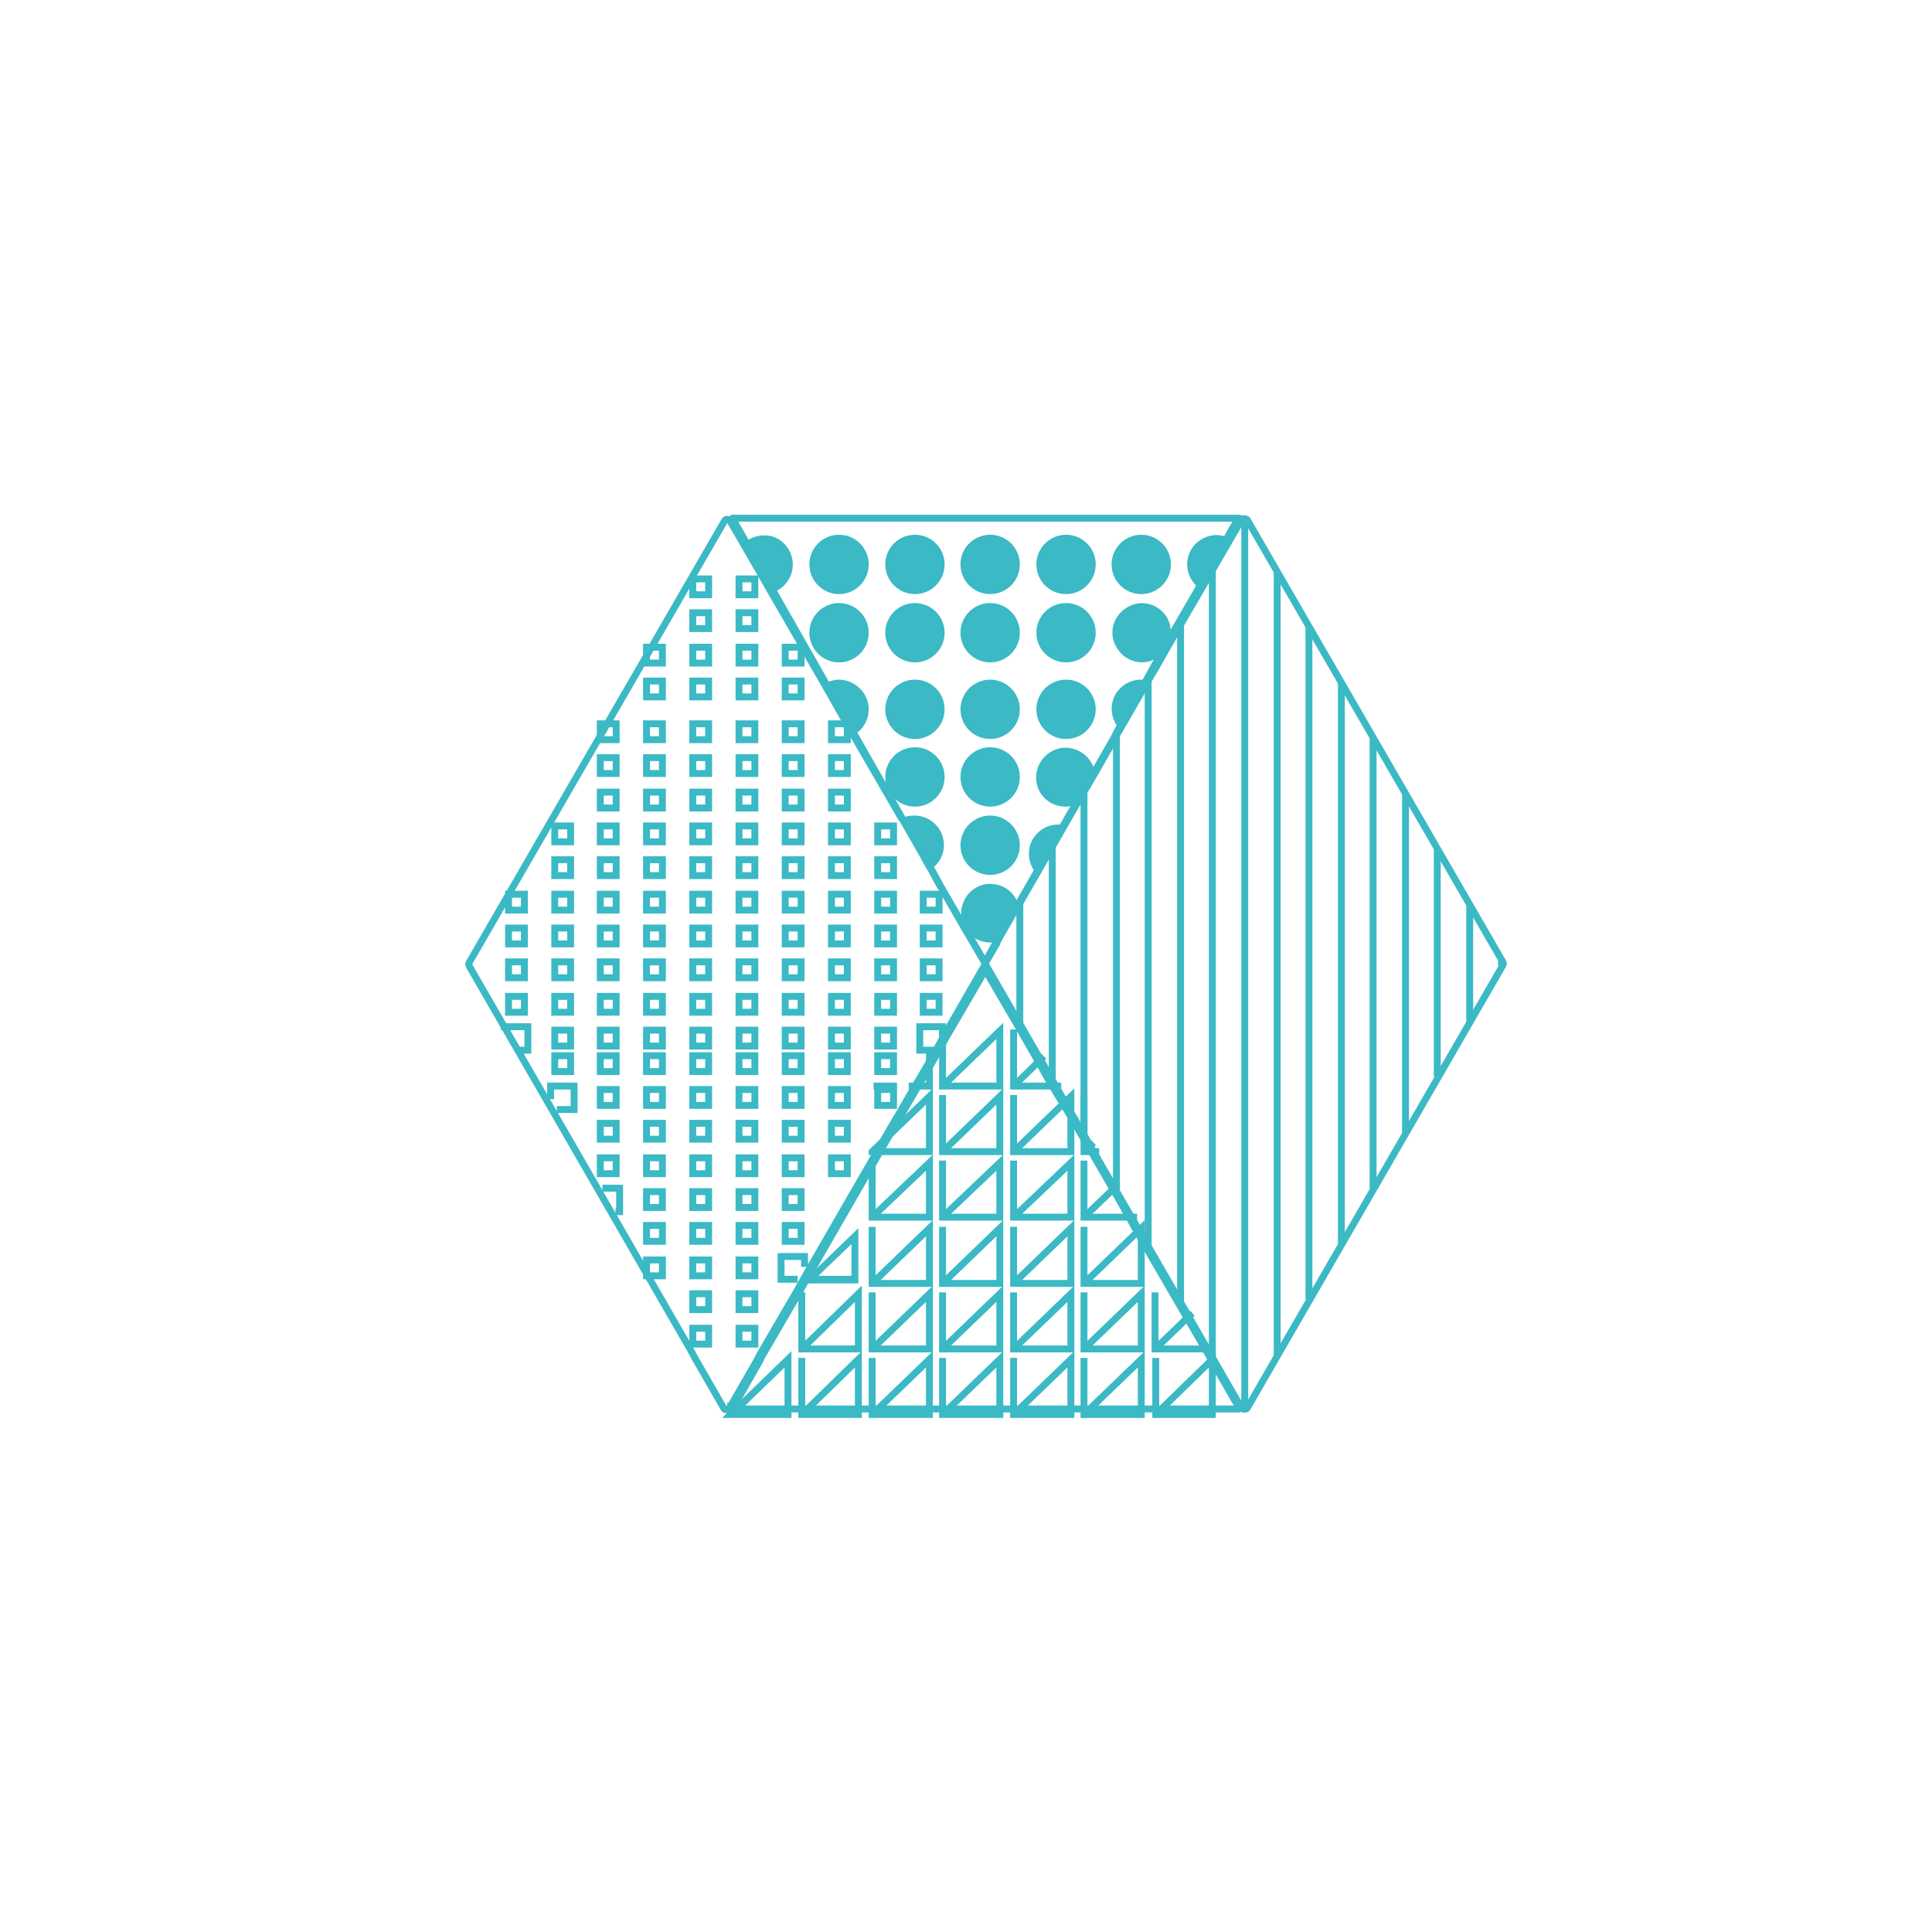 <?xml version="1.0" encoding="utf-8"?>
<!-- Generator: Adobe Illustrator 21.1.0, SVG Export Plug-In . SVG Version: 6.00 Build 0)  -->
<svg version="1.1" id="Layer_1" xmlns="http://www.w3.org/2000/svg" xmlns:xlink="http://www.w3.org/1999/xlink" x="0px" y="0px"
	 viewBox="0 0 280 280" style="enable-background:new 0 0 280 280;" xml:space="preserve">
<style type="text/css">
	.st0{fill:#3BB9C5;}
	.st1{fill:none;stroke:#3BB9C5;stroke-miterlimit:10;}
	.st2{fill:none;stroke:#3BB9C5;stroke-miterlimit:10;stroke-dasharray:6;}
	.st3{fill:none;stroke:#3BB9C5;stroke-miterlimit:10;stroke-dasharray:6.217,6.217;}
	.st4{fill:none;stroke:#3BB9C5;stroke-miterlimit:10;stroke-dasharray:5.955,5.955;}
	.st5{fill:none;stroke:#FFFFFF;stroke-width:6;stroke-linecap:round;stroke-linejoin:round;stroke-miterlimit:10;}
	.st6{fill:none;stroke:#3BB9C5;stroke-miterlimit:10;stroke-dasharray:6.559,6.559;}
	.st7{fill:none;stroke:#3BB9C5;stroke-miterlimit:10;stroke-dasharray:6.306,6.306;}
	.st8{fill:none;stroke:#3BB9C5;stroke-miterlimit:10;stroke-dasharray:5.76,5.76;}
	.st9{fill:none;stroke:#3BB9C5;stroke-miterlimit:10;stroke-dasharray:6.281,6.281;}
	.st10{fill:none;stroke:#3BB9C5;stroke-miterlimit:10;stroke-dasharray:6.55,6.55;}
	.st11{fill:url(#);stroke:#00A9B7;stroke-miterlimit:10;}
	.st12{fill:#00A9B7;}
</style>
<g>
	<polyline class="st1" points="75,152.2 76.5,152.2 76.5,148.8 73.1,148.8 73.1,149 	"/>
	<g>
		<path class="st0" d="M142.8,141.6l4.2,7.2l3.5,6.1l1.1,2l1.4,2.3l1.1,1.8l0.3,0.5l2,3.4l1.4,2.4l0.8,1.4l2.5,4.3l0.3,0.5l2.7,4.8
			l1.6,2.8l4.7,8.1l1.7,2.9l2.9,5l0.1,0.2l3.7,6.4H107l3.7-6.5l0-0.1l5.7-9.8l1-1.8l9.8-17l3.4-5.9l0.2-0.3l1.8-3.1l3-5.1l0.8-1.4
			l1.1-2L142.8,141.6 M142.8,140.1c-0.2,0-0.3,0.1-0.4,0.2l-5.7,9.9l-1.1,2l-0.8,1.4l-3,5.1l-1.8,3.1l-0.2,0.3l-3.4,5.9l-9.8,17
			l-1,1.8l-5.7,9.8l0,0.1l-4.2,7.3c0,0,0,0.1,0,0.1c-0.1,0.3,0.1,0.5,0.3,0.6c0,0,0,0,0.1,0s0,0,0.1,0h73.4c0,0,0,0,0,0
			c0.1,0,0.2,0,0.2-0.1c0.2-0.1,0.3-0.4,0.2-0.7l-4.1-7.2l-0.1-0.2l-2.9-5l-1.7-2.9l-4.7-8.1l-1.6-2.8l-2.7-4.8l-0.3-0.5l-2.5-4.3
			l-0.8-1.3l-1.4-2.4l-2-3.4l-0.3-0.5l-1.1-1.8l-1.4-2.3l-1.1-2l-3.5-6.1l-4.6-8c0-0.1-0.1-0.1-0.1-0.1
			C143,140.1,142.9,140.1,142.8,140.1L142.8,140.1z"/>
	</g>
	<path class="st1" d="M144.6,136.5l-1.4,2.4l0,0l-0.3,0.5c-0.1,0.1-0.1,0.3,0,0.5l0.3,0.5l0,0l0,0l36.7,63.6
		c0.1,0.2,0.4,0.3,0.7,0.2c0.1,0,0.1-0.1,0.2-0.2l37-64.1c0.1-0.2,0.1-0.3,0-0.5l-37-64c-0.1-0.2-0.4-0.3-0.7-0.2
		c-0.1,0-0.1,0.1-0.2,0.2l-2.2,3.8l-4.2,7.2l-3.9,6.7l0,0l-2.1,3.7l0,0l-1.2,2l-4.1,7.1l-3.6,6.3l0,0l-2.7,4.6l-8.4,14.6"/>
	<path class="st1" d="M130.7,118.7l-7-12.1l-0.4-0.7l-0.8-1.4l-3-5.3l-7-12.1l-4.2-7.3l-2.5-4.3c-0.1-0.2-0.4-0.3-0.6-0.2
		c-0.1,0-0.1,0.1-0.2,0.2l-37,64c-0.1,0.1-0.1,0.3,0,0.5l32,55.5l0.7,1.3l4.2,7.3c0.1,0.2,0.4,0.3,0.6,0.2c0.1,0,0.1-0.1,0.2-0.2
		l4.2-7.3l0-0.1l5.7-9.8l1-1.8l0,0l9.8-17l3.4-5.9l0.2-0.3l0,0l1.8-3.1l3-5.1l0.8-1.4l1.1-2l5.7-9.9l0.3-0.5c0.1-0.2,0.1-0.3,0-0.5
		l-0.3-0.5l0,0l0,0l0,0l-2.4-4.1l0,0l-0.3-0.5l0,0l-3.9-6.7l-0.8-1.5l-1.1-1.9"/>
	<g>
		<path class="st0" d="M178.6,75.6l-1.7,3l-2,3.5l-2.2,3.9l-2.5,4.3l-1.4,2.5l-2.1,3.7l-1.1,2l0,0l-4.1,7.2l-0.5,1l-3.1,5.4
			l-1.6,2.7l-1.1,1.9l-3.6,6.3l-4.7,8.2l-0.2,0.3l-3.1,5.4l-0.9,1.6l-1.9-3.3l-0.3-0.5l-3.9-6.8l-0.8-1.5l-1.1-1.9l-3.2-5.6l-7-12.3
			l-0.4-0.7l-0.8-1.4l-3-5.4l-7-12.3l-4.2-7.5l-2.1-3.7H178.6 M106.1,74.6c-0.1,0-0.2,0-0.2,0.1c-0.2,0.1-0.3,0.4-0.2,0.7l2.5,4.4
			l4.2,7.5l7,12.3l3,5.4l0.8,1.4l0.4,0.7l7,12.3l3.2,5.6l1.1,1.9l0.8,1.5l3.9,6.8l0.3,0.5l2.4,4.1c0,0.1,0.1,0.1,0.2,0.2
			c0.1,0,0.2,0.1,0.2,0.1c0.2,0,0.3-0.1,0.4-0.2l1.4-2.4l3.1-5.4l0.2-0.3l4.7-8.2l3.6-6.3l1.1-1.9l1.6-2.7l3.1-5.4l0.5-1l4.1-7.2
			l0-0.1l1.1-2l2.1-3.7l1.4-2.5l2.5-4.3l2.2-3.9l2-3.5l2.2-3.8c0-0.1,0-0.1,0.1-0.2c0-0.3-0.2-0.5-0.5-0.5H106.1L106.1,74.6
			L106.1,74.6z"/>
	</g>
	<g>
		<path class="st0" d="M102.2,89.3v1.3h-1.3v-1.3H102.2 M103.2,88.3h-3.3v3.3h3.3V88.3L103.2,88.3z"/>
	</g>
	<g>
		<path class="st0" d="M108.9,89.3v1.3h-1.3v-1.3H108.9 M109.9,88.3h-3.3v3.3h3.3V88.3L109.9,88.3z"/>
	</g>
	<g>
		<path class="st0" d="M102.2,84.4v1.3h-1.3v-1.3H102.2 M103.2,83.4h-3.3v3.3h3.3V83.4L103.2,83.4z"/>
	</g>
	<g>
		<path class="st0" d="M108.9,84.4v1.3h-1.3v-1.3H108.9 M109.9,83.4h-3.3v3.3h3.3V83.4L109.9,83.4z"/>
	</g>
	<g>
		<path class="st0" d="M102.2,94.3v1.3h-1.3v-1.3H102.2 M103.2,93.3h-3.3v3.3h3.3V93.3L103.2,93.3z"/>
	</g>
	<g>
		<path class="st0" d="M108.9,94.3v1.3h-1.3v-1.3H108.9 M109.9,93.3h-3.3v3.3h3.3V93.3L109.9,93.3z"/>
	</g>
	<g>
		<path class="st0" d="M102.2,99.2v1.3h-1.3v-1.3H102.2 M103.2,98.2h-3.3v3.3h3.3V98.2L103.2,98.2z"/>
	</g>
	<g>
		<path class="st0" d="M95.5,94.3v1.3h-1.3v-1.3H95.5 M96.5,93.3h-3.3v3.3h3.3V93.3L96.5,93.3z"/>
	</g>
	<g>
		<path class="st0" d="M95.5,99.2v1.3h-1.3v-1.3H95.5 M96.5,98.2h-3.3v3.3h3.3V98.2L96.5,98.2z"/>
	</g>
	<g>
		<path class="st0" d="M108.9,99.2v1.3h-1.3v-1.3H108.9 M109.9,98.2h-3.3v3.3h3.3V98.2L109.9,98.2z"/>
	</g>
	<g>
		<path class="st0" d="M115.6,94.3v1.3h-1.3v-1.3H115.6 M116.6,93.3h-3.3v3.3h3.3V93.3L116.6,93.3z"/>
	</g>
	<g>
		<path class="st0" d="M115.6,99.2v1.3h-1.3v-1.3H115.6 M116.6,98.2h-3.3v3.3h3.3V98.2L116.6,98.2z"/>
	</g>
	<g>
		<path class="st0" d="M102.2,105.4v1.3h-1.3v-1.3H102.2 M103.2,104.4h-3.3v3.3h3.3V104.4L103.2,104.4z"/>
	</g>
	<g>
		<path class="st0" d="M108.9,105.4v1.3h-1.3v-1.3H108.9 M109.9,104.4h-3.3v3.3h3.3V104.4L109.9,104.4z"/>
	</g>
	<g>
		<path class="st0" d="M102.2,110.3v1.3h-1.3v-1.3H102.2 M103.2,109.3h-3.3v3.3h3.3V109.3L103.2,109.3z"/>
	</g>
	<g>
		<path class="st0" d="M108.9,110.3v1.3h-1.3v-1.3H108.9 M109.9,109.3h-3.3v3.3h3.3V109.3L109.9,109.3z"/>
	</g>
	<g>
		<path class="st0" d="M102.2,115.3v1.3h-1.3v-1.3H102.2 M103.2,114.3h-3.3v3.3h3.3V114.3L103.2,114.3z"/>
	</g>
	<g>
		<path class="st0" d="M108.9,115.3v1.3h-1.3v-1.3H108.9 M109.9,114.3h-3.3v3.3h3.3V114.3L109.9,114.3z"/>
	</g>
	<g>
		<path class="st0" d="M102.2,120.2v1.3h-1.3v-1.3H102.2 M103.2,119.2h-3.3v3.3h3.3V119.2L103.2,119.2z"/>
	</g>
	<g>
		<path class="st0" d="M108.9,120.2v1.3h-1.3v-1.3H108.9 M109.9,119.2h-3.3v3.3h3.3V119.2L109.9,119.2z"/>
	</g>
	<g>
		<path class="st0" d="M102.2,125.1v1.3h-1.3v-1.3H102.2 M103.2,124.1h-3.3v3.3h3.3V124.1L103.2,124.1z"/>
	</g>
	<g>
		<path class="st0" d="M108.9,125.1v1.3h-1.3v-1.3H108.9 M109.9,124.1h-3.3v3.3h3.3V124.1L109.9,124.1z"/>
	</g>
	<g>
		<path class="st0" d="M102.2,130.1v1.3h-1.3v-1.3H102.2 M103.2,129.1h-3.3v3.3h3.3V129.1L103.2,129.1z"/>
	</g>
	<g>
		<path class="st0" d="M108.9,130.1v1.3h-1.3v-1.3H108.9 M109.9,129.1h-3.3v3.3h3.3V129.1L109.9,129.1z"/>
	</g>
	<g>
		<path class="st0" d="M102.2,135v1.3h-1.3V135H102.2 M103.2,134h-3.3v3.3h3.3V134L103.2,134z"/>
	</g>
	<g>
		<path class="st0" d="M108.9,135v1.3h-1.3V135H108.9 M109.9,134h-3.3v3.3h3.3V134L109.9,134z"/>
	</g>
	<g>
		<path class="st0" d="M102.2,139.9v1.3h-1.3v-1.3H102.2 M103.2,138.9h-3.3v3.3h3.3V138.9L103.2,138.9z"/>
	</g>
	<g>
		<path class="st0" d="M108.9,139.9v1.3h-1.3v-1.3H108.9 M109.9,138.9h-3.3v3.3h3.3V138.9L109.9,138.9z"/>
	</g>
	<g>
		<path class="st0" d="M102.2,144.9v1.3h-1.3v-1.3H102.2 M103.2,143.9h-3.3v3.3h3.3V143.9L103.2,143.9z"/>
	</g>
	<g>
		<path class="st0" d="M108.9,144.9v1.3h-1.3v-1.3H108.9 M109.9,143.9h-3.3v3.3h3.3V143.9L109.9,143.9z"/>
	</g>
	<g>
		<path class="st0" d="M102.2,149.8v1.3h-1.3v-1.3H102.2 M103.2,148.8h-3.3v3.3h3.3V148.8L103.2,148.8z"/>
	</g>
	<g>
		<path class="st0" d="M108.9,149.8v1.3h-1.3v-1.3H108.9 M109.9,148.8h-3.3v3.3h3.3V148.8L109.9,148.8z"/>
	</g>
	<g>
		<path class="st0" d="M102.2,153.5v1.3h-1.3v-1.3H102.2 M103.2,152.5h-3.3v3.3h3.3V152.5L103.2,152.5z"/>
	</g>
	<g>
		<path class="st0" d="M108.9,153.5v1.3h-1.3v-1.3H108.9 M109.9,152.5h-3.3v3.3h3.3V152.5L109.9,152.5z"/>
	</g>
	<g>
		<path class="st0" d="M102.2,158.4v1.3h-1.3v-1.3H102.2 M103.2,157.4h-3.3v3.3h3.3V157.4L103.2,157.4z"/>
	</g>
	<g>
		<path class="st0" d="M108.9,158.4v1.3h-1.3v-1.3H108.9 M109.9,157.4h-3.3v3.3h3.3V157.4L109.9,157.4z"/>
	</g>
	<g>
		<path class="st0" d="M102.2,163.3v1.3h-1.3v-1.3H102.2 M103.2,162.3h-3.3v3.3h3.3V162.3L103.2,162.3z"/>
	</g>
	<g>
		<path class="st0" d="M108.9,163.3v1.3h-1.3v-1.3H108.9 M109.9,162.3h-3.3v3.3h3.3V162.3L109.9,162.3z"/>
	</g>
	<g>
		<path class="st0" d="M102.2,168.3v1.3h-1.3v-1.3H102.2 M103.2,167.3h-3.3v3.3h3.3V167.3L103.2,167.3z"/>
	</g>
	<g>
		<path class="st0" d="M108.9,168.3v1.3h-1.3v-1.3H108.9 M109.9,167.3h-3.3v3.3h3.3V167.3L109.9,167.3z"/>
	</g>
	<g>
		<path class="st0" d="M115.6,105.4v1.3h-1.3v-1.3H115.6 M116.6,104.4h-3.3v3.3h3.3V104.4L116.6,104.4z"/>
	</g>
	<g>
		<polygon class="st0" points="123.3,104.4 122.5,104.4 123.3,105.8 123.3,104.4 		"/>
	</g>
	<g>
		<path class="st0" d="M115.6,110.3v1.3h-1.3v-1.3H115.6 M116.6,109.3h-3.3v3.3h3.3V109.3L116.6,109.3z"/>
	</g>
	<g>
		<path class="st0" d="M122.3,110.3v1.3h-1.3v-1.3H122.3 M123.3,109.3h-3.3v3.3h3.3V109.3L123.3,109.3z"/>
	</g>
	<g>
		<path class="st0" d="M122.3,105.4v1.3h-1.3v-1.3H122.3 M123.3,104.4h-3.3v3.3h3.3V104.4L123.3,104.4z"/>
	</g>
	<g>
		<path class="st0" d="M115.6,115.3v1.3h-1.3v-1.3H115.6 M116.6,114.3h-3.3v3.3h3.3V114.3L116.6,114.3z"/>
	</g>
	<g>
		<path class="st0" d="M122.3,115.3v1.3h-1.3v-1.3H122.3 M123.3,114.3h-3.3v3.3h3.3V114.3L123.3,114.3z"/>
	</g>
	<g>
		<path class="st0" d="M115.6,120.2v1.3h-1.3v-1.3H115.6 M116.6,119.2h-3.3v3.3h3.3V119.2L116.6,119.2z"/>
	</g>
	<g>
		<path class="st0" d="M122.3,120.2v1.3h-1.3v-1.3H122.3 M123.3,119.2h-3.3v3.3h3.3V119.2L123.3,119.2z"/>
	</g>
	<g>
		<path class="st0" d="M115.6,125.1v1.3h-1.3v-1.3H115.6 M116.6,124.1h-3.3v3.3h3.3V124.1L116.6,124.1z"/>
	</g>
	<g>
		<path class="st0" d="M122.3,125.1v1.3h-1.3v-1.3H122.3 M123.3,124.1h-3.3v3.3h3.3V124.1L123.3,124.1z"/>
	</g>
	<g>
		<path class="st0" d="M115.6,130.1v1.3h-1.3v-1.3H115.6 M116.6,129.1h-3.3v3.3h3.3V129.1L116.6,129.1z"/>
	</g>
	<g>
		<path class="st0" d="M122.3,130.1v1.3h-1.3v-1.3H122.3 M123.3,129.1h-3.3v3.3h3.3V129.1L123.3,129.1z"/>
	</g>
	<g>
		<path class="st0" d="M115.6,135v1.3h-1.3V135H115.6 M116.6,134h-3.3v3.3h3.3V134L116.6,134z"/>
	</g>
	<g>
		<path class="st0" d="M122.3,135v1.3h-1.3V135H122.3 M123.3,134h-3.3v3.3h3.3V134L123.3,134z"/>
	</g>
	<g>
		<path class="st0" d="M115.6,139.9v1.3h-1.3v-1.3H115.6 M116.6,138.9h-3.3v3.3h3.3V138.9L116.6,138.9z"/>
	</g>
	<g>
		<path class="st0" d="M122.3,139.9v1.3h-1.3v-1.3H122.3 M123.3,138.9h-3.3v3.3h3.3V138.9L123.3,138.9z"/>
	</g>
	<g>
		<path class="st0" d="M115.6,144.9v1.3h-1.3v-1.3H115.6 M116.6,143.9h-3.3v3.3h3.3V143.9L116.6,143.9z"/>
	</g>
	<g>
		<path class="st0" d="M122.3,144.9v1.3h-1.3v-1.3H122.3 M123.3,143.9h-3.3v3.3h3.3V143.9L123.3,143.9z"/>
	</g>
	<g>
		<path class="st0" d="M115.6,149.8v1.3h-1.3v-1.3H115.6 M116.6,148.8h-3.3v3.3h3.3V148.8L116.6,148.8z"/>
	</g>
	<g>
		<path class="st0" d="M122.3,149.8v1.3h-1.3v-1.3H122.3 M123.3,148.8h-3.3v3.3h3.3V148.8L123.3,148.8z"/>
	</g>
	<g>
		<path class="st0" d="M115.6,153.5v1.3h-1.3v-1.3H115.6 M116.6,152.5h-3.3v3.3h3.3V152.5L116.6,152.5z"/>
	</g>
	<g>
		<path class="st0" d="M122.3,153.5v1.3h-1.3v-1.3H122.3 M123.3,152.5h-3.3v3.3h3.3V152.5L123.3,152.5z"/>
	</g>
	<g>
		<path class="st0" d="M115.6,158.4v1.3h-1.3v-1.3H115.6 M116.6,157.4h-3.3v3.3h3.3V157.4L116.6,157.4z"/>
	</g>
	<g>
		<path class="st0" d="M122.3,158.4v1.3h-1.3v-1.3H122.3 M123.3,157.4h-3.3v3.3h3.3V157.4L123.3,157.4z"/>
	</g>
	<g>
		<path class="st0" d="M129,158.4v1.3h-1.3v-1.3H129 M130,157.4h-3.3v3.3h3.3V157.4L130,157.4z"/>
	</g>
	<g>
		<path class="st0" d="M115.6,163.3v1.3h-1.3v-1.3H115.6 M116.6,162.3h-3.3v3.3h3.3V162.3L116.6,162.3z"/>
	</g>
	<g>
		<path class="st0" d="M122.3,163.3v1.3h-1.3v-1.3H122.3 M123.3,162.3h-3.3v3.3h3.3V162.3L123.3,162.3z"/>
	</g>
	<g>
		<path class="st0" d="M115.6,168.3v1.3h-1.3v-1.3H115.6 M116.6,167.3h-3.3v3.3h3.3V167.3L116.6,167.3z"/>
	</g>
	<g>
		<path class="st0" d="M115.6,173.2v1.3h-1.3v-1.3H115.6 M116.6,172.2h-3.3v3.3h3.3V172.2L116.6,172.2z"/>
	</g>
	<g>
		<path class="st0" d="M115.6,178.1v1.3h-1.3v-1.3H115.6 M116.6,177.1h-3.3v3.3h3.3V177.1L116.6,177.1z"/>
	</g>
	<polyline class="st1" points="116.6,183.6 116.6,183.6 116.6,182.1 113.2,182.1 113.2,185.4 115.6,185.4 	"/>
	<g>
		<path class="st0" d="M122.3,168.3v1.3h-1.3v-1.3H122.3 M123.3,167.3h-3.3v3.3h3.3V167.3L123.3,167.3z"/>
	</g>
	<g>
		<path class="st0" d="M88.8,105.4v1.3h-1.3v-1.3H88.8 M89.8,104.4h-3.3v3.3h3.3V104.4L89.8,104.4z"/>
	</g>
	<g>
		<path class="st0" d="M95.5,105.4v1.3h-1.3v-1.3H95.5 M96.5,104.4h-3.3v3.3h3.3V104.4L96.5,104.4z"/>
	</g>
	<g>
		<path class="st0" d="M88.8,110.3v1.3h-1.3v-1.3H88.8 M89.8,109.3h-3.3v3.3h3.3V109.3L89.8,109.3z"/>
	</g>
	<g>
		<path class="st0" d="M95.5,110.3v1.3h-1.3v-1.3H95.5 M96.5,109.3h-3.3v3.3h3.3V109.3L96.5,109.3z"/>
	</g>
	<g>
		<path class="st0" d="M88.8,115.3v1.3h-1.3v-1.3H88.8 M89.8,114.3h-3.3v3.3h3.3V114.3L89.8,114.3z"/>
	</g>
	<g>
		<path class="st0" d="M95.5,115.3v1.3h-1.3v-1.3H95.5 M96.5,114.3h-3.3v3.3h3.3V114.3L96.5,114.3z"/>
	</g>
	<g>
		<path class="st0" d="M88.8,120.2v1.3h-1.3v-1.3H88.8 M89.8,119.2h-3.3v3.3h3.3V119.2L89.8,119.2z"/>
	</g>
	<g>
		<path class="st0" d="M82.2,120.2v1.3h-1.3v-1.3H82.2 M83.2,119.2h-3.3v3.3h3.3V119.2L83.2,119.2z"/>
	</g>
	<g>
		<path class="st0" d="M95.5,120.2v1.3h-1.3v-1.3H95.5 M96.5,119.2h-3.3v3.3h3.3V119.2L96.5,119.2z"/>
	</g>
	<g>
		<path class="st0" d="M88.8,125.1v1.3h-1.3v-1.3H88.8 M89.8,124.1h-3.3v3.3h3.3V124.1L89.8,124.1z"/>
	</g>
	<g>
		<path class="st0" d="M95.5,125.1v1.3h-1.3v-1.3H95.5 M96.5,124.1h-3.3v3.3h3.3V124.1L96.5,124.1z"/>
	</g>
	<g>
		<path class="st0" d="M88.8,130.1v1.3h-1.3v-1.3H88.8 M89.8,129.1h-3.3v3.3h3.3V129.1L89.8,129.1z"/>
	</g>
	<g>
		<path class="st0" d="M95.5,130.1v1.3h-1.3v-1.3H95.5 M96.5,129.1h-3.3v3.3h3.3V129.1L96.5,129.1z"/>
	</g>
	<g>
		<path class="st0" d="M88.8,135v1.3h-1.3V135H88.8 M89.8,134h-3.3v3.3h3.3V134L89.8,134z"/>
	</g>
	<g>
		<path class="st0" d="M95.5,135v1.3h-1.3V135H95.5 M96.5,134h-3.3v3.3h3.3V134L96.5,134z"/>
	</g>
	<g>
		<path class="st0" d="M88.8,139.9v1.3h-1.3v-1.3H88.8 M89.8,138.9h-3.3v3.3h3.3V138.9L89.8,138.9z"/>
	</g>
	<g>
		<path class="st0" d="M95.5,139.9v1.3h-1.3v-1.3H95.5 M96.5,138.9h-3.3v3.3h3.3V138.9L96.5,138.9z"/>
	</g>
	<g>
		<path class="st0" d="M88.8,144.9v1.3h-1.3v-1.3H88.8 M89.8,143.9h-3.3v3.3h3.3V143.9L89.8,143.9z"/>
	</g>
	<g>
		<path class="st0" d="M95.5,144.9v1.3h-1.3v-1.3H95.5 M96.5,143.9h-3.3v3.3h3.3V143.9L96.5,143.9z"/>
	</g>
	<g>
		<path class="st0" d="M88.8,149.8v1.3h-1.3v-1.3H88.8 M89.8,148.8h-3.3v3.3h3.3V148.8L89.8,148.8z"/>
	</g>
	<g>
		<path class="st0" d="M95.5,149.8v1.3h-1.3v-1.3H95.5 M96.5,148.8h-3.3v3.3h3.3V148.8L96.5,148.8z"/>
	</g>
	<g>
		<path class="st0" d="M88.8,153.5v1.3h-1.3v-1.3H88.8 M89.8,152.5h-3.3v3.3h3.3V152.5L89.8,152.5z"/>
	</g>
	<g>
		<path class="st0" d="M95.5,153.5v1.3h-1.3v-1.3H95.5 M96.5,152.5h-3.3v3.3h3.3V152.5L96.5,152.5z"/>
	</g>
	<g>
		<path class="st0" d="M129,120.2v1.3h-1.3v-1.3H129 M130,119.2h-3.3v3.3h3.3V119.2L130,119.2z"/>
	</g>
	<g>
		<path class="st0" d="M129,125.1v1.3h-1.3v-1.3H129 M130,124.1h-3.3v3.3h3.3V124.1L130,124.1z"/>
	</g>
	<g>
		<path class="st0" d="M129,130.1v1.3h-1.3v-1.3H129 M130,129.1h-3.3v3.3h3.3V129.1L130,129.1z"/>
	</g>
	<g>
		<path class="st0" d="M135.6,130.1v1.3h-1.3v-1.3H135.6 M136.6,129.1h-3.3v3.3h3.3V129.1L136.6,129.1z"/>
	</g>
	<g>
		<path class="st0" d="M129,135v1.3h-1.3V135H129 M130,134h-3.3v3.3h3.3V134L130,134z"/>
	</g>
	<g>
		<path class="st0" d="M135.6,135v1.3h-1.3V135H135.6 M136.6,134h-3.3v3.3h3.3V134L136.6,134z"/>
	</g>
	<g>
		<path class="st0" d="M129,139.9v1.3h-1.3v-1.3H129 M130,138.9h-3.3v3.3h3.3V138.9L130,138.9z"/>
	</g>
	<g>
		<path class="st0" d="M135.6,139.9v1.3h-1.3v-1.3H135.6 M136.6,138.9h-3.3v3.3h3.3V138.9L136.6,138.9z"/>
	</g>
	<g>
		<path class="st0" d="M129,144.9v1.3h-1.3v-1.3H129 M130,143.9h-3.3v3.3h3.3V143.9L130,143.9z"/>
	</g>
	<g>
		<path class="st0" d="M135.6,144.9v1.3h-1.3v-1.3H135.6 M136.6,143.9h-3.3v3.3h3.3V143.9L136.6,143.9z"/>
	</g>
	<g>
		<path class="st0" d="M129,149.8v1.3h-1.3v-1.3H129 M130,148.8h-3.3v3.3h3.3V148.8L130,148.8z"/>
	</g>
	<polyline class="st1" points="136.6,150.2 136.6,148.8 133.3,148.8 133.3,152 133.3,152.2 134.7,152.2 135.5,152.2 	"/>
	<g>
		<path class="st0" d="M129,153.5v1.3h-1.3v-1.3H129 M130,152.5h-3.3v3.3h3.3V152.5L130,152.5z"/>
	</g>
	<g>
		<path class="st0" d="M82.2,125.1v1.3h-1.3v-1.3H82.2 M83.2,124.1h-3.3v3.3h3.3V124.1L83.2,124.1z"/>
	</g>
	<g>
		<path class="st0" d="M75.5,130.1v1.3h-1.3v-1.3H75.5 M76.5,129.1h-3.3v3.3h3.3V129.1L76.5,129.1z"/>
	</g>
	<g>
		<path class="st0" d="M82.2,130.1v1.3h-1.3v-1.3H82.2 M83.2,129.1h-3.3v3.3h3.3V129.1L83.2,129.1z"/>
	</g>
	<g>
		<path class="st0" d="M75.5,135v1.3h-1.3V135H75.5 M76.5,134h-3.3v3.3h3.3V134L76.5,134z"/>
	</g>
	<g>
		<path class="st0" d="M82.2,135v1.3h-1.3V135H82.2 M83.2,134h-3.3v3.3h3.3V134L83.2,134z"/>
	</g>
	<g>
		<path class="st0" d="M75.5,139.9v1.3h-1.3v-1.3H75.5 M76.5,138.9h-3.3v3.3h3.3V138.9L76.5,138.9z"/>
	</g>
	<g>
		<path class="st0" d="M82.2,139.9v1.3h-1.3v-1.3H82.2 M83.2,138.9h-3.3v3.3h3.3V138.9L83.2,138.9z"/>
	</g>
	<g>
		<path class="st0" d="M75.5,144.9v1.3h-1.3v-1.3H75.5 M76.5,143.9h-3.3v3.3h3.3V143.9L76.5,143.9z"/>
	</g>
	<g>
		<path class="st0" d="M82.2,144.9v1.3h-1.3v-1.3H82.2 M83.2,143.9h-3.3v3.3h3.3V143.9L83.2,143.9z"/>
	</g>
	<g>
		<path class="st0" d="M82.2,149.8v1.3h-1.3v-1.3H82.2 M83.2,148.8h-3.3v3.3h3.3V148.8L83.2,148.8z"/>
	</g>
	<g>
		<path class="st0" d="M82.2,153.5v1.3h-1.3v-1.3H82.2 M83.2,152.5h-3.3v3.3h3.3V152.5L83.2,152.5z"/>
	</g>
	<g>
		<path class="st0" d="M88.8,158.4v1.3h-1.3v-1.3H88.8 M89.8,157.4h-3.3v3.3h3.3V157.4L89.8,157.4z"/>
	</g>
	<g>
		<path class="st0" d="M95.5,158.4v1.3h-1.3v-1.3H95.5 M96.5,157.4h-3.3v3.3h3.3V157.4L96.5,157.4z"/>
	</g>
	<g>
		<path class="st0" d="M88.8,163.3v1.3h-1.3v-1.3H88.8 M89.8,162.3h-3.3v3.3h3.3V162.3L89.8,162.3z"/>
	</g>
	<polyline class="st1" points="80.7,160.8 83.2,160.8 83.2,157.4 79.8,157.4 79.8,159.3 	"/>
	<g>
		<path class="st0" d="M95.5,163.3v1.3h-1.3v-1.3H95.5 M96.5,162.3h-3.3v3.3h3.3V162.3L96.5,162.3z"/>
	</g>
	<g>
		<path class="st0" d="M88.8,168.3v1.3h-1.3v-1.3H88.8 M89.8,167.3h-3.3v3.3h3.3V167.3L89.8,167.3z"/>
	</g>
	<g>
		<path class="st0" d="M95.5,168.3v1.3h-1.3v-1.3H95.5 M96.5,167.3h-3.3v3.3h3.3V167.3L96.5,167.3z"/>
	</g>
	<g>
		<path class="st0" d="M95.5,173.2v1.3h-1.3v-1.3H95.5 M96.5,172.2h-3.3v3.3h3.3V172.2L96.5,172.2z"/>
	</g>
	<polyline class="st1" points="87.3,172.2 89.8,172.2 89.8,175.6 89.2,175.6 	"/>
	<g>
		<path class="st0" d="M95.5,178.1v1.3h-1.3v-1.3H95.5 M96.5,177.1h-3.3v3.3h3.3V177.1L96.5,177.1z"/>
	</g>
	<g>
		<path class="st0" d="M95.5,183.1v1.3h-1.3v-1.3H95.5 M96.5,182.1h-3.3v3.3h3.3V182.1L96.5,182.1z"/>
	</g>
	<g>
		<path class="st0" d="M102.2,173.2v1.3h-1.3v-1.3H102.2 M103.2,172.2h-3.3v3.3h3.3V172.2L103.2,172.2z"/>
	</g>
	<g>
		<path class="st0" d="M108.9,173.2v1.3h-1.3v-1.3H108.9 M109.9,172.2h-3.3v3.3h3.3V172.2L109.9,172.2z"/>
	</g>
	<g>
		<path class="st0" d="M102.2,178.1v1.3h-1.3v-1.3H102.2 M103.2,177.1h-3.3v3.3h3.3V177.1L103.2,177.1z"/>
	</g>
	<g>
		<path class="st0" d="M108.9,178.1v1.3h-1.3v-1.3H108.9 M109.9,177.1h-3.3v3.3h3.3V177.1L109.9,177.1z"/>
	</g>
	<g>
		<path class="st0" d="M102.2,183.1v1.3h-1.3v-1.3H102.2 M103.2,182.1h-3.3v3.3h3.3V182.1L103.2,182.1z"/>
	</g>
	<g>
		<path class="st0" d="M108.9,183.1v1.3h-1.3v-1.3H108.9 M109.9,182.1h-3.3v3.3h3.3V182.1L109.9,182.1z"/>
	</g>
	<g>
		<path class="st0" d="M102.2,188v1.3h-1.3V188H102.2 M103.2,187h-3.3v3.3h3.3V187L103.2,187z"/>
	</g>
	<g>
		<path class="st0" d="M108.9,188v1.3h-1.3V188H108.9 M109.9,187h-3.3v3.3h3.3V187L109.9,187z"/>
	</g>
	<g>
		<path class="st0" d="M102.2,193v1.3h-1.3V193H102.2 M103.2,192h-3.3v3.3h3.3V192L103.2,192z"/>
	</g>
	<g>
		<path class="st0" d="M108.9,193v1.3h-1.3V193H108.9 M109.9,192h-3.3v3.3h3.3V192L109.9,192z"/>
	</g>
	<g>
		<circle class="st0" cx="121.6" cy="81.8" r="4.3"/>
	</g>
	<g>
		<path class="st0" d="M114.9,81.8c0,1.7-1,3.2-2.5,3.9l-4.2-7.3c0.7-0.5,1.6-0.8,2.5-0.8C113,77.5,114.9,79.5,114.9,81.8z"/>
	</g>
	<g>
		<circle class="st0" cx="132.6" cy="81.8" r="4.3"/>
	</g>
	<g>
		<circle class="st0" cx="143.5" cy="81.8" r="4.3"/>
	</g>
	<g>
		<circle class="st0" cx="154.5" cy="81.8" r="4.3"/>
	</g>
	<g>
		<circle class="st0" cx="165.4" cy="81.8" r="4.3"/>
	</g>
	<g>
		<path class="st0" d="M177.7,77.8l-4.2,7.2c-1.8-1.6-1.9-4.3-0.4-6C174.3,77.7,176.1,77.2,177.7,77.8z"/>
	</g>
	<g>
		<circle class="st0" cx="121.6" cy="91.7" r="4.3"/>
	</g>
	<g>
		<circle class="st0" cx="132.6" cy="91.7" r="4.3"/>
	</g>
	<g>
		<circle class="st0" cx="143.5" cy="91.7" r="4.3"/>
	</g>
	<g>
		<circle class="st0" cx="154.5" cy="91.7" r="4.3"/>
	</g>
	<g>
		<path class="st0" d="M169.7,91.7L169.7,91.7c0,1.5-0.8,2.9-2.1,3.7l0,0c-2,1.2-4.6,0.5-5.8-1.6c-1.2-2-0.5-4.6,1.6-5.8
			c2-1.2,4.6-0.5,5.8,1.6C169.5,90.2,169.7,90.9,169.7,91.7L169.7,91.7z"/>
	</g>
	<g>
		<path class="st0" d="M125.9,102.8c0,1.5-0.8,3-2.2,3.7l-0.4-0.7l-0.8-1.4l-3-5.3c0.7-0.4,1.4-0.6,2.2-0.6
			C124,98.6,125.9,100.5,125.9,102.8z"/>
	</g>
	<g>
		<circle class="st0" cx="132.6" cy="102.8" r="4.3"/>
	</g>
	<g>
		<circle class="st0" cx="143.5" cy="102.8" r="4.3"/>
	</g>
	<g>
		<circle class="st0" cx="154.5" cy="102.8" r="4.3"/>
	</g>
	<g>
		<path class="st0" d="M162.3,105.7c-1.6-1.7-1.6-4.4,0.1-6c0.8-0.8,1.9-1.2,3-1.2c0.3,0,0.7,0,1,0.1L162.3,105.7z"/>
	</g>
	<g>
		<path class="st0" d="M150.3,126.7c-1.6-1.7-1.6-4.4,0.1-6c0.8-0.8,1.9-1.2,3-1.2c0.3,0,0.7,0,1,0.1L150.3,126.7z"/>
	</g>
	<g>
		<circle class="st0" cx="132.6" cy="112.6" r="4.3"/>
	</g>
	<g>
		<circle class="st0" cx="143.5" cy="112.6" r="4.3"/>
	</g>
	<g>
		<path class="st0" d="M158.7,112L158.7,112c-0.4-2.3-2.5-3.9-4.9-3.6c-2.3,0.4-3.9,2.5-3.6,4.9c0.3,2.1,2.1,3.6,4.2,3.6
			c0.5,0,1.1-0.1,1.6-0.3L158.7,112z"/>
	</g>
	<g>
		<path class="st0" d="M136.8,122.5c0,1.4-0.7,2.7-1.9,3.5l-1.1-1.9l-3.2-5.5c0.6-0.3,1.2-0.4,1.9-0.4
			C134.9,118.2,136.8,120.1,136.8,122.5C136.8,122.5,136.8,122.5,136.8,122.5z"/>
	</g>
	<g>
		<circle class="st0" cx="143.5" cy="122.5" r="4.3"/>
	</g>
	<g>
		<path class="st0" d="M147.6,131.2l-3.1,5.3c-0.3,0.1-0.7,0.1-1,0.1c-1.4,0-2.7-0.7-3.5-1.8l0,0l0,0l-0.3-0.5l0,0
			c-0.3-0.6-0.4-1.2-0.4-1.9c0-2.4,1.9-4.3,4.2-4.3C145.4,128.1,147.1,129.3,147.6,131.2L147.6,131.2z"/>
	</g>
	<line class="st1" x1="217.6" y1="139.9" x2="217.6" y2="139.2"/>
	<line class="st1" x1="213" y1="148" x2="213" y2="131.2"/>
	<line class="st1" x1="208.3" y1="156" x2="208.3" y2="123.1"/>
	<line class="st1" x1="203.7" y1="164.1" x2="203.7" y2="115"/>
	<line class="st1" x1="199" y1="172.2" x2="199" y2="107"/>
	<line class="st1" x1="194.4" y1="180.2" x2="194.4" y2="98.9"/>
	<line class="st1" x1="189.7" y1="188.3" x2="189.7" y2="90.8"/>
	<line class="st1" x1="185.1" y1="196.4" x2="185.1" y2="82.8"/>
	<line class="st1" x1="180.4" y1="204.1" x2="180.4" y2="75"/>
	<line class="st1" x1="175.7" y1="196.7" x2="175.7" y2="82.4"/>
	<line class="st1" x1="171.1" y1="188.6" x2="171.1" y2="90.5"/>
	<line class="st1" x1="166.4" y1="180.6" x2="166.4" y2="98.6"/>
	<line class="st1" x1="161.8" y1="172.5" x2="161.8" y2="106.6"/>
	<line class="st1" x1="157.1" y1="164.4" x2="157.1" y2="114.7"/>
	<line class="st1" x1="152.5" y1="156.4" x2="152.5" y2="122.8"/>
	<line class="st1" x1="147.8" y1="148.3" x2="147.8" y2="130.8"/>
	<polyline class="st1" points="136.6,149.2 136.6,157.4 144.9,157.4 144.9,149.4 136.6,157.4 	"/>
	<polyline class="st1" points="136.6,158.7 136.6,166.9 144.9,166.9 144.9,158.9 136.6,166.9 	"/>
	<polyline class="st1" points="136.6,168.2 136.6,176.4 144.9,176.4 144.9,168.5 136.6,176.4 	"/>
	<polyline class="st1" points="136.6,177.8 136.6,186 144.9,186 144.9,178 136.6,186 	"/>
	<polyline class="st1" points="136.6,187.3 136.6,195.5 144.9,195.5 144.9,187.5 136.6,195.5 	"/>
	<polyline class="st1" points="136.6,196.8 136.6,205 144.9,205 144.9,197 136.6,205 	"/>
	<line class="st1" x1="151.3" y1="153.1" x2="146.9" y2="157.4"/>
	<polyline class="st1" points="153.8,157.4 146.9,157.4 146.9,149.2 	"/>
	<polyline class="st1" points="146.9,158.7 146.9,166.9 155.2,166.9 155.2,158.9 146.9,166.9 	"/>
	<polyline class="st1" points="146.9,168.2 146.9,176.4 155.2,176.4 155.2,168.5 146.9,176.4 	"/>
	<polyline class="st1" points="146.9,177.8 146.9,186 155.2,186 155.2,178 146.9,186 	"/>
	<polyline class="st1" points="146.9,187.3 146.9,195.5 155.2,195.5 155.2,187.5 146.9,195.5 	"/>
	<polyline class="st1" points="146.9,196.8 146.9,205 155.2,205 155.2,197 146.9,205 	"/>
	<line class="st1" x1="158.5" y1="165.6" x2="157.1" y2="166.9"/>
	<polyline class="st1" points="157.1,158.7 157.1,163.2 157.1,166.9 159.3,166.9 	"/>
	<line class="st1" x1="162" y1="171.7" x2="157.1" y2="176.4"/>
	<polyline class="st1" points="164.8,176.4 157.1,176.4 157.1,168.2 	"/>
	<polyline class="st1" points="157.1,177.8 157.1,186 165.4,186 165.4,178 157.1,186 	"/>
	<polyline class="st1" points="157.1,187.3 157.1,195.5 165.4,195.5 165.4,187.5 157.1,195.5 	"/>
	<line class="st1" x1="172.8" y1="190.3" x2="167.4" y2="195.5"/>
	<polyline class="st1" points="175.6,195.2 175.6,195.5 167.4,195.5 167.4,187.3 	"/>
	<polyline class="st1" points="157.1,196.8 157.1,205 165.4,205 165.4,197 157.1,205 	"/>
	<polyline class="st1" points="167.5,196.8 167.5,205 175.7,205 175.7,197 167.5,205 	"/>
	<line class="st1" x1="130" y1="157.4" x2="126.6" y2="157.4"/>
	<polyline class="st1" points="134.7,152.3 134.7,157.4 131.7,157.4 	"/>
	<polyline class="st1" points="126.4,166.9 134.7,158.9 134.7,166.9 126.4,166.9 126.4,166.6 	"/>
	<polyline class="st1" points="126.4,168.2 126.4,176.4 134.7,176.4 134.7,168.5 126.4,176.4 	"/>
	<polyline class="st1" points="126.4,177.8 126.4,186 134.7,186 134.7,178 126.4,186 	"/>
	<polyline class="st1" points="126.4,187.3 126.4,195.5 134.7,195.5 134.7,187.5 126.4,195.5 	"/>
	<polyline class="st1" points="126.4,196.8 126.4,205 134.7,205 134.7,197 126.4,205 	"/>
	<g>
		<path class="st0" d="M123.4,180.3v4.6h-4.8L123.4,180.3 M124.4,178l-8.3,8h8.3V178L124.4,178z"/>
	</g>
	<polyline class="st1" points="116.2,187.3 116.2,195.5 124.4,195.5 124.4,187.5 116.2,195.5 	"/>
	<polyline class="st1" points="116.2,196.8 116.2,205 124.4,205 124.4,197 116.2,205 	"/>
	<line class="st1" x1="105.9" y1="205" x2="105.9" y2="203.3"/>
	<polyline class="st1" points="114.2,203.3 114.2,205 105.9,205 107.7,203.3 114.2,197 114.2,203.3 	"/>
</g>
</svg>
